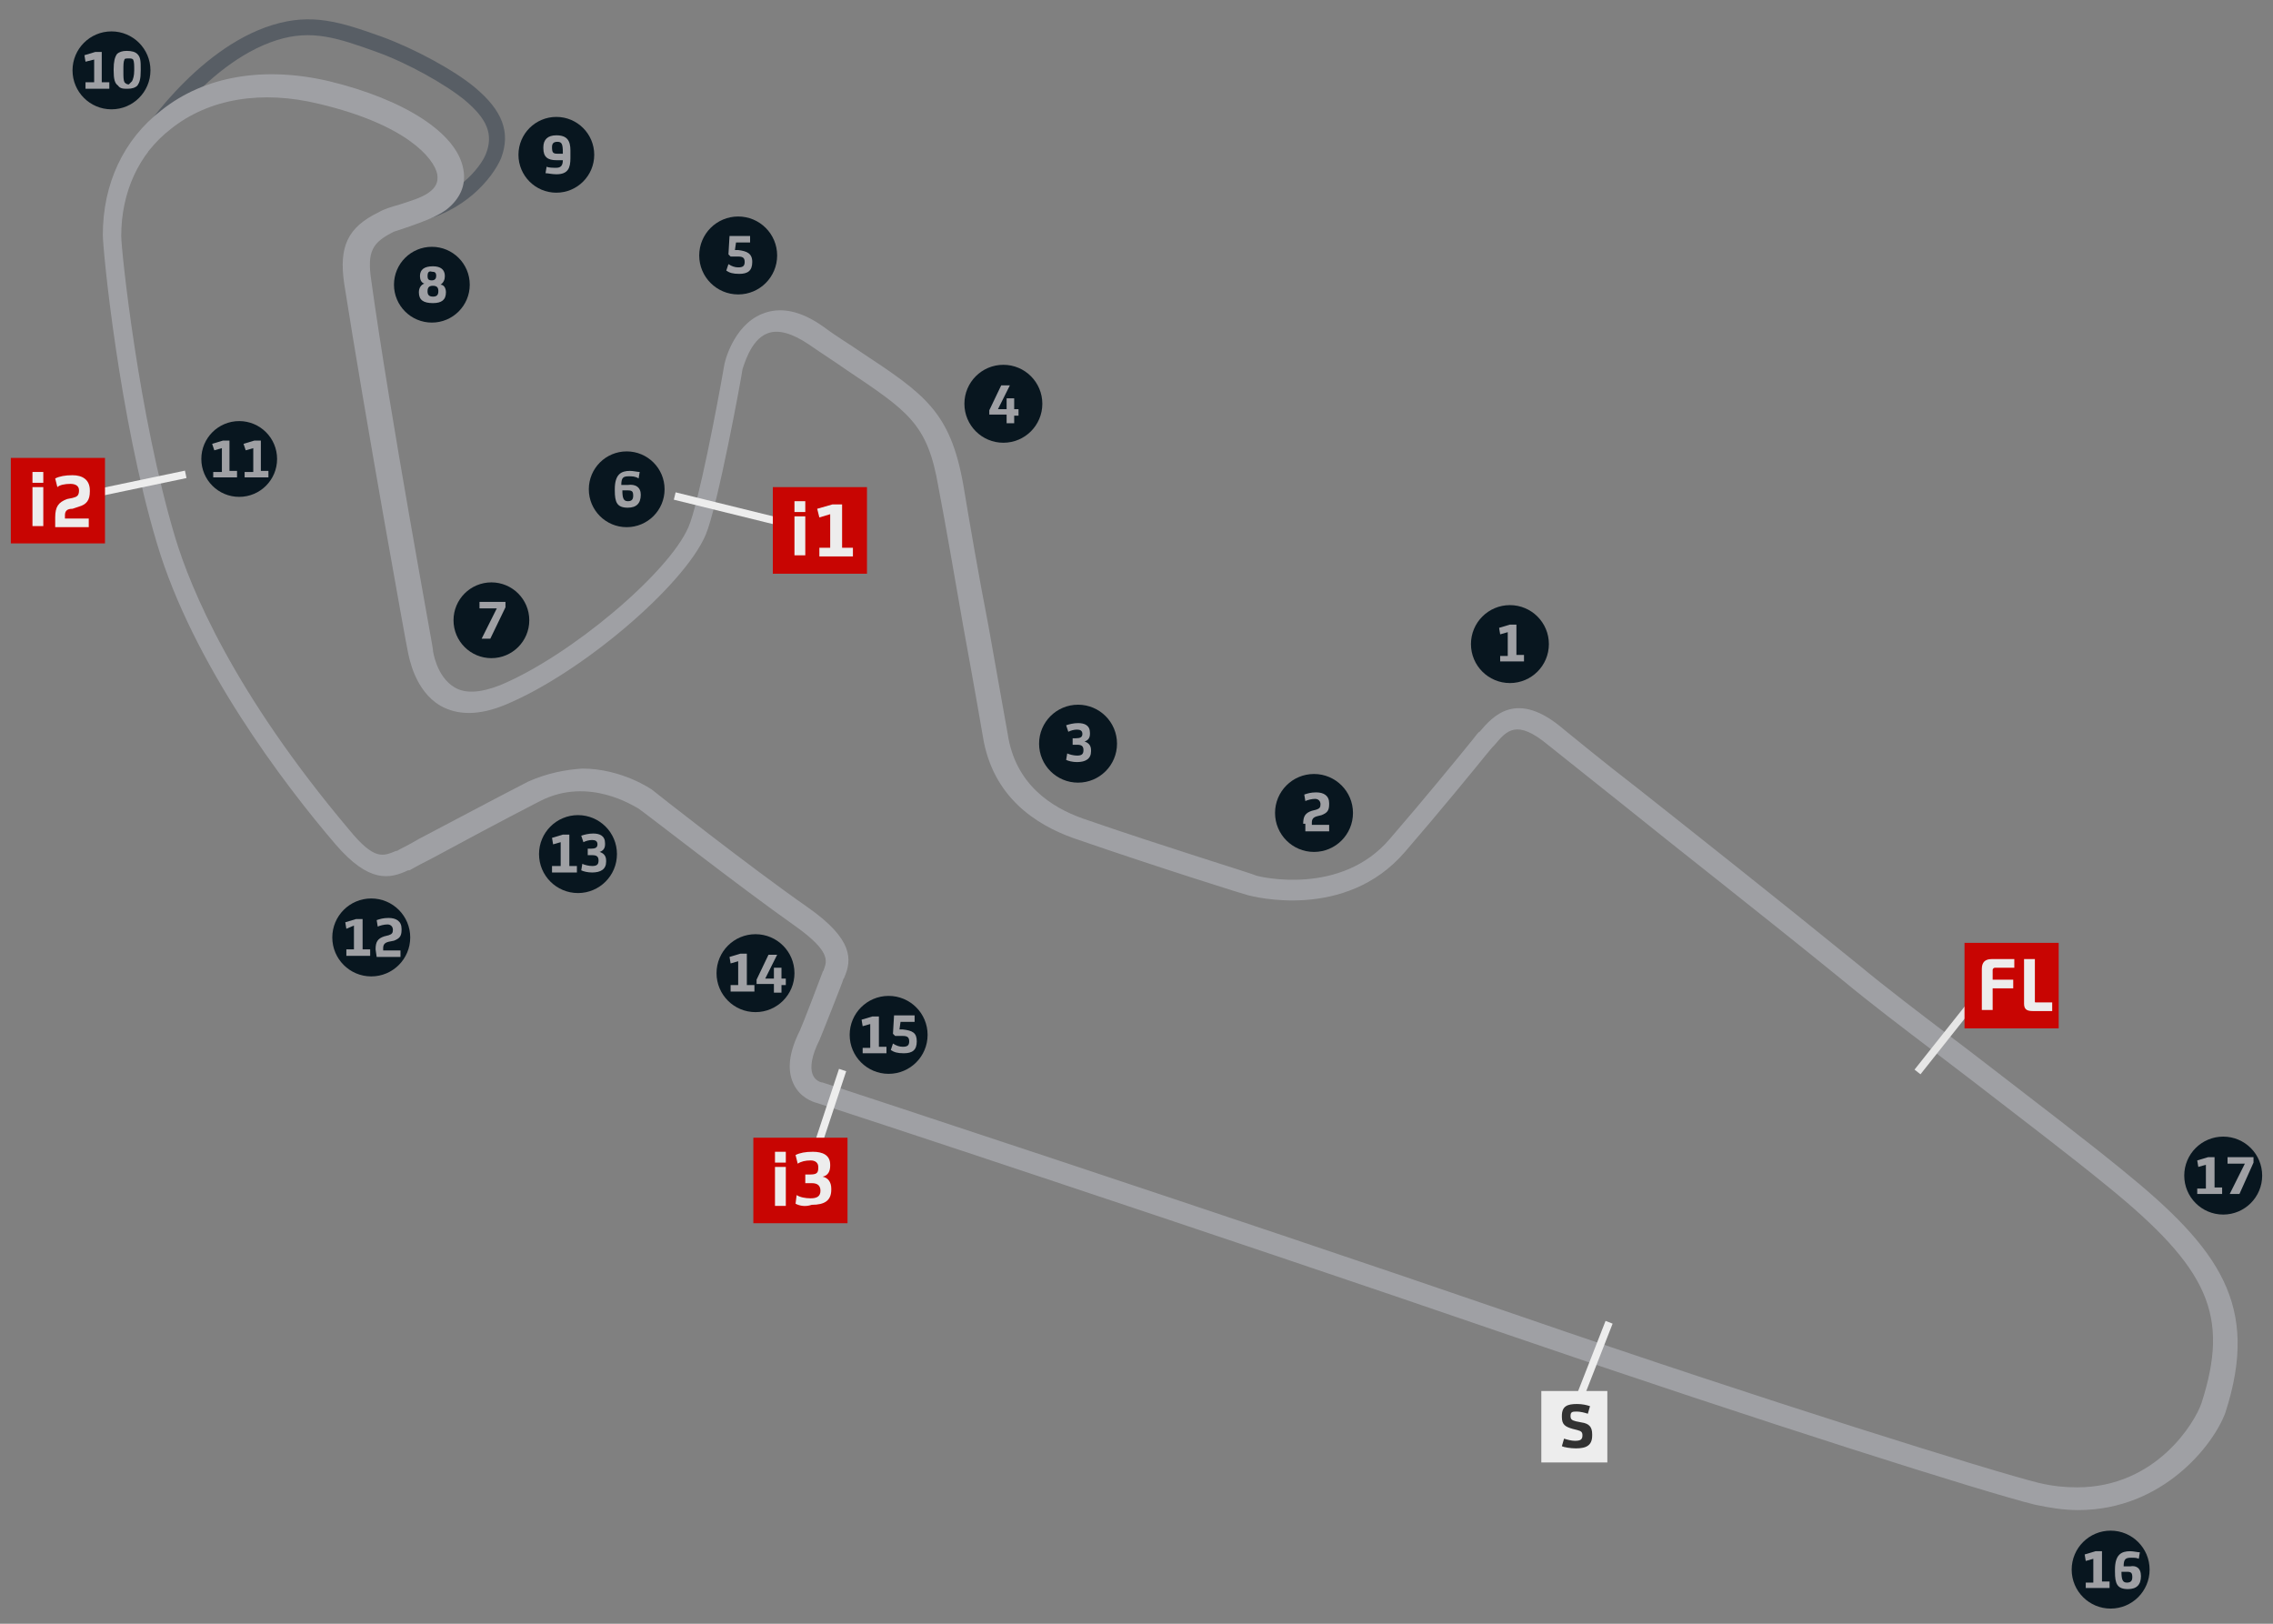 <?xml version="1.0" encoding="utf-8"?>
<!-- Generator: Adobe Illustrator 28.0.0, SVG Export Plug-In . SVG Version: 6.00 Build 0)  -->
<svg version="1.1" id="Capa_1" xmlns="http://www.w3.org/2000/svg" xmlns:xlink="http://www.w3.org/1999/xlink" x="0px" y="0px"
	 viewBox="0 0 210 150" style="enable-background:new 0 0 210 150;" xml:space="preserve">
<rect x="0" y="0" width="210" height="150" fill="#808080" stroke="none"/>
<style type="text/css">
	.st0{fill:#585E65;}
	.st1{fill:#9FA0A4;}
	.st2{fill:#08161F;}
	.st3{enable-background:new    ;}
	.st4{fill:none;}
	.st5{fill:#E6E6E6;}
	.st6{fill:#C80502;}
	.st7{fill:#EDEDED;}
	.st8{fill:#323232;}
</style>
<path class="st0" d="M38.4,20.5L38.2,19c3.9-0.7,6.2-3.5,6.7-4.8C45.6,12.4,45,11,43,9.3c-1.8-1.5-5.4-3.5-8.2-4.5
	c-3.6-1.3-6-2.1-9.2-1.1c-3.5,1.1-6.5,3.8-8.4,5.9C15,11.9,13.7,14,13.7,14l-1.2-0.8c0.2-0.4,5.5-8.7,12.7-10.9
	c3.6-1.1,6.2-0.3,10.1,1.1c3,1.1,6.7,3.1,8.6,4.7c2.5,2.1,3.3,4.1,2.4,6.5C45.5,16.5,42.8,19.7,38.4,20.5L38.4,20.5z"/>
<path class="st1" d="M192,139.5c-1.3,0-2.6-0.2-4-0.5c-4.5-1.1-25.4-7.7-48.1-15.5c-28.5-9.8-63.1-21.2-64.4-21.6
	c-0.4-0.1-1.6-0.5-2.2-1.8s-0.4-2.9,0.6-4.9c0.2-0.4,2-5.1,2.1-5.4c0-0.1,0.1-0.1,0.1-0.2c0.3-0.8,0.7-1.7-2.7-4.1
	C68.3,81.9,59.6,75.1,59,74.7c-0.4-0.2-4.6-3-9.1-0.7c-3.5,1.8-7.6,4-10,5.3c-1.8,0.9-2,1.1-2.1,1.1h-0.1C36,81.2,34.1,81.6,31,78
	c-4.8-5.6-13.2-16.7-16.5-27.8c-3.5-11.7-5-27.1-5-28.5c0-4.7,1.9-8.8,5.4-11.5c4-3.2,9.5-4.1,15.5-2.7c7,1.7,11.8,4.8,12.4,8.1
	c0.3,1.5-0.3,2.8-1.6,3.8c-1,0.7-2.2,1.1-3.3,1.5c-0.6,0.2-1.2,0.4-1.5,0.5c-2,1-2.5,1.8-2.1,4.5C36,38.2,40,59.8,40,60v0.1
	c0,0,0.3,2.4,2,3.4c1,0.6,2.4,0.5,4.2-0.2c6.5-2.7,15.6-10.4,17.4-14.6c0.9-2,2.7-11.4,3.3-14.9l0,0c0-0.2,0.8-3.7,3.5-4.8
	c1.7-0.7,3.6-0.3,5.7,1.2c1.2,0.9,2.4,1.6,3.4,2.3c5.9,3.9,8.3,5.5,9.5,12.3c0.5,3,1.4,8.3,2.3,12.9c0.9,5.1,1.7,9.5,1.8,10.1
	c0.7,4.7,4.1,6.8,6.9,7.8c7.5,2.6,15.7,5.1,16.1,5.3c0.3,0.1,7.8,1.9,12.3-3.4c3.2-3.7,6.3-7.5,7.6-9.1c0.4-0.5,0.6-0.8,0.7-0.8
	c1.2-1.4,3.4-4,7.8-0.2c1,0.8,3.4,2.8,6.9,5.5c5.3,4.2,12.4,9.8,20.4,16.3c2.4,2,5.7,4.5,8.2,6.4c1.2,0.9,2.5,1.9,3.8,2.9
	c4.4,3.4,9,6.9,12.3,9.6c9,7.3,12.7,12.5,9.5,22.4C204.5,133.5,199.8,139.5,192,139.5L192,139.5z M53.8,71c3.6,0,6.4,1.9,6.5,2l0,0
	c0.1,0.1,9,7.1,14.3,10.8c4.3,3,4.1,4.9,3.4,6.5c0,0.1-0.1,0.1-0.1,0.2s-2.1,5.4-2.2,5.6c-0.7,1.4-0.9,2.5-0.6,3.2
	c0.2,0.5,0.7,0.7,0.9,0.7c0.3,0.1,36.3,11.9,64.5,21.6c22.6,7.8,43.5,14.3,47.9,15.4c1.3,0.3,2.4,0.4,3.5,0.4c7.3,0,10.9-6,11.5-7.8
	c2.6-8.1,0.7-12.4-8.8-20.1c-3.3-2.7-7.9-6.2-12.3-9.6c-1.3-1-2.5-1.9-3.8-2.9l0,0c-2.5-1.9-5.8-4.4-8.2-6.4
	c-8-6.5-15.2-12.1-20.4-16.3c-3.4-2.7-5.9-4.7-6.9-5.5c-2.9-2.4-3.8-1.3-4.9,0c-0.1,0.1-0.3,0.3-0.7,0.8c-1.3,1.6-4.4,5.4-7.6,9.1
	c-5.5,6.4-14.1,4.1-14.5,4l0,0c-0.1,0-8.4-2.6-16.2-5.3c-3.3-1.2-7.4-3.7-8.3-9.4c-0.1-0.6-0.9-5.2-1.8-10.1
	c-0.8-4.6-1.7-9.8-2.3-12.9c-1-5.9-2.8-7-8.6-10.9c-1-0.7-2.1-1.4-3.4-2.3c-1.5-1-2.8-1.4-3.8-1c-1.6,0.6-2.2,3.1-2.3,3.3
	c-0.1,0.8-2.3,12.7-3.4,15.3c-2,4.7-11.5,12.8-18.5,15.7c-2.4,1-4.4,1-6,0.1c-2.4-1.4-2.9-4.5-3-4.9c-0.2-0.9-4-22-5.9-34.1
	c-0.5-3.4,0.3-5.2,3.2-6.6c0.5-0.3,1.2-0.5,1.9-0.7c0.9-0.3,2-0.6,2.7-1.1s0.9-1,0.8-1.7c-0.3-1.5-2.9-4.6-10.9-6.5
	c-5.3-1.3-10.2-0.5-13.7,2.3c-3,2.3-4.6,5.9-4.6,9.9c0,1.3,1.6,16.6,5,27.9c1.4,4.6,5.3,14.2,16.1,27c2.3,2.8,3.1,2.4,4.3,1.9h0.1
	c0.1-0.1,1-0.5,2-1.1c2.5-1.3,6.6-3.5,10.1-5.3C50.6,71.4,52.3,71.1,53.8,71L53.8,71z"/>
<circle class="st2" cx="139.5" cy="59.5" r="3.6"/>
<g class="st3">
	<path class="st1" d="M138.5,60.6h0.8v-2.2l0,0l-0.7,0.2l-0.1-0.6l1-0.3h0.6v2.8h0.7v0.6h-2.2v-0.5H138.5z"/>
</g>
<circle class="st2" cx="121.4" cy="75.1" r="3.6"/>
<g class="st3">
	<path class="st1" d="M120.4,76.1c0-0.7,0.2-1,0.8-1.2l0.4-0.1c0.3-0.1,0.4-0.2,0.4-0.5l0,0c0-0.3-0.2-0.5-0.5-0.5s-0.7,0.1-0.9,0.2
		l-0.1-0.6c0.3-0.1,0.6-0.2,1.1-0.2c0.7,0,1.2,0.3,1.2,1v0.1c0,0.6-0.2,0.8-0.7,1l-0.4,0.1c-0.4,0.1-0.5,0.3-0.5,0.6v0.2h1.6v0.6
		h-2.2v-0.7H120.4z"/>
</g>
<circle class="st2" cx="99.6" cy="68.7" r="3.6"/>
<g class="st3">
	<path class="st1" d="M98.5,70.2l0.1-0.6c0.2,0.1,0.6,0.2,0.9,0.2c0.4,0,0.6-0.1,0.6-0.5l0,0c0-0.4-0.2-0.5-0.6-0.5h-0.4v-0.6h0.3
		c0.4,0,0.6-0.1,0.6-0.4l0,0c0-0.3-0.2-0.4-0.5-0.4s-0.6,0.1-0.8,0.2L98.5,67c0.3-0.1,0.7-0.2,1.1-0.2c0.6,0,1.1,0.2,1.1,0.9v0.1
		c0,0.4-0.2,0.6-0.5,0.7l0,0c0.3,0.1,0.6,0.3,0.6,0.8v0.1c0,0.7-0.5,1-1.3,1C99.1,70.4,98.7,70.3,98.5,70.2z"/>
</g>
<circle class="st2" cx="92.7" cy="37.3" r="3.6"/>
<g class="st3">
	<path class="st1" d="M93,38.3h-1.6v-0.4l1.1-2.3h0.8l-1.1,2.2H93v-1h0.7v1h0.4v0.6h-0.4v0.7H93V38.3z"/>
</g>
<circle class="st2" cx="68.2" cy="23.6" r="3.6"/>
<g class="st3">
	<path class="st1" d="M69.5,24.2L69.5,24.2c0,0.8-0.4,1.1-1.2,1.1c-0.6,0-0.9-0.1-1.2-0.3l0.2-0.6c0.3,0.2,0.6,0.3,0.9,0.3
		c0.4,0,0.6-0.1,0.6-0.5l0,0c0-0.4-0.2-0.5-0.6-0.5c-0.2,0-0.5,0-0.7,0l-0.2-0.2l0.1-1.7h1.9v0.6H68l-0.1,0.7c0.1,0,0.2,0,0.3,0
		C69,23.2,69.5,23.4,69.5,24.2z"/>
</g>
<circle class="st2" cx="57.9" cy="45.2" r="3.5"/>
<g class="st3">
	<path class="st1" d="M59.2,45.7L59.2,45.7c0,0.8-0.4,1.2-1.2,1.2c-1,0-1.2-0.5-1.2-1.6v-0.1c0-1.4,0.6-1.7,1.4-1.7
		c0.3,0,0.7,0.1,0.9,0.1L59,44.2C58.7,44,58.4,44,58.1,44c-0.5,0-0.7,0.1-0.7,0.8c0.2,0,0.4,0,0.6,0C58.7,44.7,59.2,45,59.2,45.7z
		 M58.5,45.8c0-0.4-0.1-0.5-0.5-0.5c-0.2,0-0.3,0-0.5,0c0,0.7,0.1,1,0.5,1C58.3,46.3,58.5,46.2,58.5,45.8L58.5,45.8z"/>
</g>
<circle class="st2" cx="45.4" cy="57.3" r="3.5"/>
<g class="st3">
	<path class="st1" d="M45.9,56.2h-1.6v-0.6h2.4v0.5L45.3,59h-0.8L45.9,56.2z"/>
</g>
<circle class="st2" cx="39.9" cy="26.3" r="3.5"/>
<g class="st3">
	<path class="st1" d="M41.2,27L41.2,27c0,0.7-0.4,1-1.2,1c-0.9,0-1.3-0.3-1.3-1l0,0c0-0.4,0.2-0.7,0.5-0.8c-0.3-0.1-0.4-0.4-0.4-0.7
		l0,0c0-0.6,0.4-0.9,1.2-0.9c0.7,0,1.1,0.3,1.1,0.9l0,0c0,0.3-0.1,0.6-0.4,0.8C41,26.3,41.2,26.6,41.2,27z M40.5,26.9
		c0-0.3-0.1-0.5-0.5-0.5l0,0c-0.3,0-0.5,0.1-0.5,0.5l0,0c0,0.3,0.1,0.5,0.5,0.5C40.3,27.4,40.5,27.3,40.5,26.9L40.5,26.9z
		 M39.5,25.5c0,0.3,0.1,0.4,0.4,0.4l0,0c0.3,0,0.4-0.2,0.4-0.4l0,0c0-0.3-0.1-0.4-0.4-0.4C39.6,25,39.5,25.2,39.5,25.5L39.5,25.5z"
		/>
</g>
<circle class="st2" cx="51.4" cy="14.3" r="3.5"/>
<g class="st3">
	<path class="st1" d="M52.7,13.9v0.7c0,0.9-0.2,1.5-1.3,1.5c-0.4,0-0.8-0.1-1-0.1l0.1-0.6c0.2,0.1,0.6,0.1,0.9,0.1
		c0.4,0,0.6-0.2,0.6-0.7c-0.2,0-0.4,0-0.6,0c-0.8,0-1.2-0.3-1.2-1.1v-0.1c0-0.7,0.4-1.1,1.2-1.1C52.4,12.5,52.7,13,52.7,13.9z
		 M51.5,14.2c0.2,0,0.4,0,0.5,0v-0.1c0-0.8-0.1-1-0.5-1S51,13.3,51,13.6l0,0C51,14.1,51.1,14.2,51.5,14.2z"/>
</g>
<circle class="st2" cx="10.3" cy="6.5" r="3.6"/>
<g class="st3">
	<path class="st1" d="M7.9,7.6h0.8V5.5l0,0L7.9,5.7L7.8,5.1l1-0.3h0.6v2.8h0.7v0.6H7.9V7.6z"/>
	<path class="st1" d="M10.9,7.9c-0.3-0.2-0.4-0.6-0.4-1.4V6.4c0-0.7,0.1-1.1,0.3-1.4c0.2-0.2,0.5-0.3,0.9-0.3c0.5,0,0.8,0.1,1,0.3
		C13,5.3,13,5.7,13,6.4v0.1c0,0.8-0.1,1.1-0.3,1.4c-0.2,0.2-0.5,0.3-0.9,0.3C11.4,8.2,11.1,8.2,10.9,7.9z M12.2,7.5
		c0.1-0.2,0.2-0.5,0.2-1l0,0c0-0.5,0-0.8-0.1-1c-0.1-0.1-0.2-0.1-0.4-0.1s-0.4,0-0.4,0.1c-0.1,0.2-0.1,0.5-0.1,1v0.1
		c0,0.5,0,0.8,0.1,1c0.1,0.1,0.2,0.2,0.4,0.2C12,7.7,12.1,7.6,12.2,7.5z"/>
</g>
<circle class="st2" cx="22.1" cy="42.4" r="3.5"/>
<g class="st3">
	<path class="st1" d="M19.7,43.6h0.8v-2.2l0,0l-0.7,0.2L19.6,41l1-0.3h0.6v2.8h0.7v0.6h-2.2V43.6z"/>
	<path class="st1" d="M22.6,43.6h0.8v-2.2l0,0l-0.7,0.2L22.5,41l1-0.3h0.6v2.8h0.7v0.6h-2.2V43.6z"/>
</g>
<circle class="st2" cx="34.3" cy="86.6" r="3.6"/>
<g class="st3">
	<path class="st1" d="M31.9,87.7h0.8v-2.2l0,0L32,85.8l-0.1-0.6l1-0.3h0.6v2.8h0.7v0.6H32v-0.6H31.9z"/>
	<path class="st1" d="M34.7,87.7c0-0.7,0.2-1,0.8-1.2l0.4-0.1c0.3-0.1,0.4-0.2,0.4-0.5l0,0c0-0.3-0.2-0.5-0.5-0.5s-0.7,0.1-0.9,0.2
		L34.8,85c0.3-0.1,0.6-0.2,1.1-0.2c0.7,0,1.2,0.3,1.2,1v0.1c0,0.6-0.2,0.8-0.7,1L35.9,87c-0.4,0.1-0.5,0.3-0.5,0.6v0.2H37v0.6h-2.2
		L34.7,87.7L34.7,87.7z"/>
</g>
<circle class="st2" cx="53.4" cy="78.9" r="3.6"/>
<g class="st3">
	<path class="st1" d="M51,80h0.8v-2.2l0,0L51.1,78L51,77.4l1-0.3h0.6V80h0.7v0.6H51V80z"/>
	<path class="st1" d="M53.7,80.4l0.1-0.6c0.2,0.1,0.6,0.2,0.9,0.2c0.4,0,0.6-0.1,0.6-0.5l0,0c0-0.4-0.2-0.5-0.6-0.5h-0.4v-0.6h0.3
		c0.4,0,0.6-0.1,0.6-0.4l0,0c0-0.3-0.2-0.4-0.5-0.4s-0.6,0.1-0.8,0.2l-0.2-0.6c0.3-0.1,0.7-0.2,1.1-0.2c0.6,0,1.1,0.2,1.1,0.9V78
		c0,0.4-0.2,0.6-0.5,0.7l0,0c0.3,0.1,0.6,0.3,0.6,0.8v0.1c0,0.7-0.5,1-1.3,1C54.3,80.6,53.9,80.5,53.7,80.4z"/>
</g>
<circle class="st2" cx="69.8" cy="89.9" r="3.6"/>
<g class="st3">
	<path class="st1" d="M67.4,91h0.8v-2.2l0,0L67.5,89l-0.1-0.6l1-0.3H69V91h0.7v0.6h-2.2V91H67.4z"/>
	<path class="st1" d="M71.5,90.9h-1.6v-0.4l1.1-2.3h0.8l-1.1,2.2h0.8v-1h0.7v1h0.4V91h-0.4v0.7h-0.7C71.5,91.7,71.5,90.9,71.5,90.9z
		"/>
</g>
<circle class="st2" cx="82.1" cy="95.6" r="3.6"/>
<g class="st3">
	<path class="st1" d="M79.6,96.8h0.8v-2.2l0,0l-0.7,0.2l-0.1-0.6l1-0.3h0.6v2.8h0.7v0.6h-2.2v-0.5H79.6z"/>
	<path class="st1" d="M84.7,96.2L84.7,96.2c0,0.8-0.4,1.1-1.2,1.1c-0.6,0-0.9-0.1-1.2-0.3l0.2-0.6c0.3,0.2,0.6,0.3,0.9,0.3
		c0.4,0,0.6-0.1,0.6-0.5l0,0c0-0.4-0.2-0.5-0.6-0.5c-0.2,0-0.5,0-0.7,0l-0.2-0.2l0.1-1.7h1.9v0.6h-1.3l-0.1,0.7c0.1,0,0.2,0,0.3,0
		C84.3,95.2,84.7,95.4,84.7,96.2z"/>
</g>
<circle class="st2" cx="195" cy="145" r="3.6"/>
<g class="st3">
	<path class="st1" d="M192.6,146.2h0.8V144l0,0l-0.7,0.2l-0.1-0.6l1-0.3h0.6v2.8h0.7v0.6h-2.2v-0.5H192.6z"/>
	<path class="st1" d="M197.8,145.6L197.8,145.6c0,0.8-0.4,1.2-1.2,1.2c-1,0-1.2-0.5-1.2-1.6V145c0-1.4,0.6-1.7,1.4-1.7
		c0.3,0,0.7,0.1,0.9,0.1l-0.1,0.6c-0.2-0.1-0.4-0.1-0.7-0.1c-0.5,0-0.7,0.1-0.7,0.8c0.2,0,0.4,0,0.6,0
		C197.3,144.6,197.8,144.8,197.8,145.6z M197,145.7c0-0.4-0.1-0.5-0.5-0.5c-0.2,0-0.3,0-0.5,0c0,0.7,0.1,1,0.5,1S197,146,197,145.7
		L197,145.7z"/>
</g>
<circle class="st2" cx="205.4" cy="108.6" r="3.6"/>
<g class="st3">
	<path class="st1" d="M203,109.8h0.8v-2.2l0,0l-0.7,0.2l-0.1-0.6l1-0.3h0.6v2.8h0.7v0.6H203V109.8z"/>
	<path class="st1" d="M207.4,107.5h-1.6v-0.6h2.4v0.5l-1.3,2.9H206L207.4,107.5z"/>
</g>
<line class="st4" x1="182.6" y1="92.2" x2="177.1" y2="99.1"/>
<rect x="175.5" y="95.3" transform="matrix(0.622 -0.783 0.783 0.622 -6.899 176.948)" class="st5" width="8.8" height="0.7"/>
<path class="st6" d="M190.2,87.1h-8.7l0,0V95h8.7V87.1z"/>
<g class="st3">
	<path class="st7" d="M183.1,89.5c0-0.6,0.3-0.9,0.9-0.9h2.1v0.8h-1.8c-0.1,0-0.2,0.1-0.2,0.2v0.9h1.9v0.8h-1.9v2h-1V89.5z"/>
	<path class="st7" d="M187,92.7v-4.1h1v3.9c0,0.1,0,0.1,0.1,0.1h1.5v0.8h-1.8C187.2,93.4,187,93.2,187,92.7z"/>
</g>
<rect x="67.6" y="41.5" transform="matrix(0.239 -0.971 0.971 0.239 5.801 101.882)" class="st7" width="0.7" height="11.5"/>
<path class="st6" d="M80.1,45h-8.7l0,0v8h8.7V45z"/>
<g class="st3">
	<path class="st7" d="M73.4,46.3h1v1h-1V46.3z M73.4,47.7h1v3.6h-1V47.7z"/>
	<path class="st7" d="M75.6,50.6h1.1v-3.1l0,0l-1,0.3L75.5,47l1.4-0.4h0.9v4h1v0.8h-3.1v-0.8H75.6z"/>
</g>
<rect x="69.5" y="104.5" transform="matrix(0.314 -0.949 0.949 0.314 -47.498 144.03)" class="st7" width="12.8" height="0.7"/>
<path class="st6" d="M78.3,105.1h-8.7l0,0v7.9h8.7V105.1z"/>
<g class="st3">
	<path class="st7" d="M71.6,106.4h1v1h-1V106.4z M71.6,107.8h1v3.6h-1V107.8z"/>
	<path class="st7" d="M73.5,111.2l0.1-0.8c0.3,0.2,0.8,0.3,1.3,0.3c0.6,0,0.9-0.2,0.9-0.7l0,0c0-0.5-0.3-0.7-0.8-0.7h-0.6v-0.8h0.4
		c0.6,0,0.8-0.1,0.8-0.6v-0.1c0-0.4-0.3-0.6-0.7-0.6c-0.5,0-0.9,0.1-1.2,0.3l-0.2-0.8c0.4-0.2,0.9-0.3,1.6-0.3
		c0.9,0,1.6,0.3,1.6,1.2v0.1c0,0.5-0.2,0.9-0.7,1l0,0c0.5,0.1,0.8,0.5,0.8,1.1v0.1c0,1-0.6,1.4-1.8,1.4
		C74.4,111.5,73.9,111.4,73.5,111.2z"/>
</g>
<rect x="5.1" y="44.7" transform="matrix(0.979 -0.205 0.205 0.979 -9.013 3.262)" class="st7" width="12.2" height="0.7"/>
<path class="st6" d="M9.7,42.3H1l0,0v7.9h8.7V42.3z"/>
<g class="st3">
	<path class="st7" d="M3,43.6h1v1H3V43.6z M3,45h1v3.6H3V45z"/>
	<path class="st7" d="M5.1,47.8c0-1,0.3-1.4,1.1-1.7L6.7,46c0.4-0.1,0.6-0.2,0.6-0.7l0,0c0-0.4-0.3-0.6-0.8-0.6s-1,0.1-1.2,0.3
		l-0.2-0.8C5.5,44,6,43.9,6.7,43.9c0.9,0,1.6,0.4,1.6,1.4v0.1c0,0.8-0.3,1.2-1,1.4L6.7,47C6.2,47,6,47.2,6,47.6v0.3h2.2v0.8H5.1
		V47.8z"/>
</g>
<rect x="142.3" y="126.2" transform="matrix(0.364 -0.931 0.931 0.364 -24.375 217.319)" class="st7" width="9.4" height="0.7"/>
<path class="st7" d="M148.5,128.5h-6.1l0,0v6.6h6.1V128.5L148.5,128.5z"/>
<g class="st3">
	<path class="st8" d="M144.3,133.6l0.2-0.7c0.3,0.1,0.7,0.2,1,0.2c0.5,0,0.7-0.1,0.7-0.5l0,0c0-0.3-0.1-0.4-0.5-0.5l-0.4-0.1
		c-0.7-0.2-1-0.4-1-1.1v-0.1c0-0.9,0.5-1.1,1.4-1.1c0.5,0,0.9,0.1,1.2,0.2l-0.2,0.7c-0.3-0.1-0.7-0.2-1-0.2c-0.4,0-0.6,0-0.6,0.4
		l0,0c0,0.3,0.1,0.4,0.5,0.5l0.5,0.1c0.7,0.1,1,0.4,1,1.1v0.1c0,0.9-0.5,1.2-1.5,1.2C145.1,133.8,144.5,133.7,144.3,133.6z"/>
</g>
</svg>
